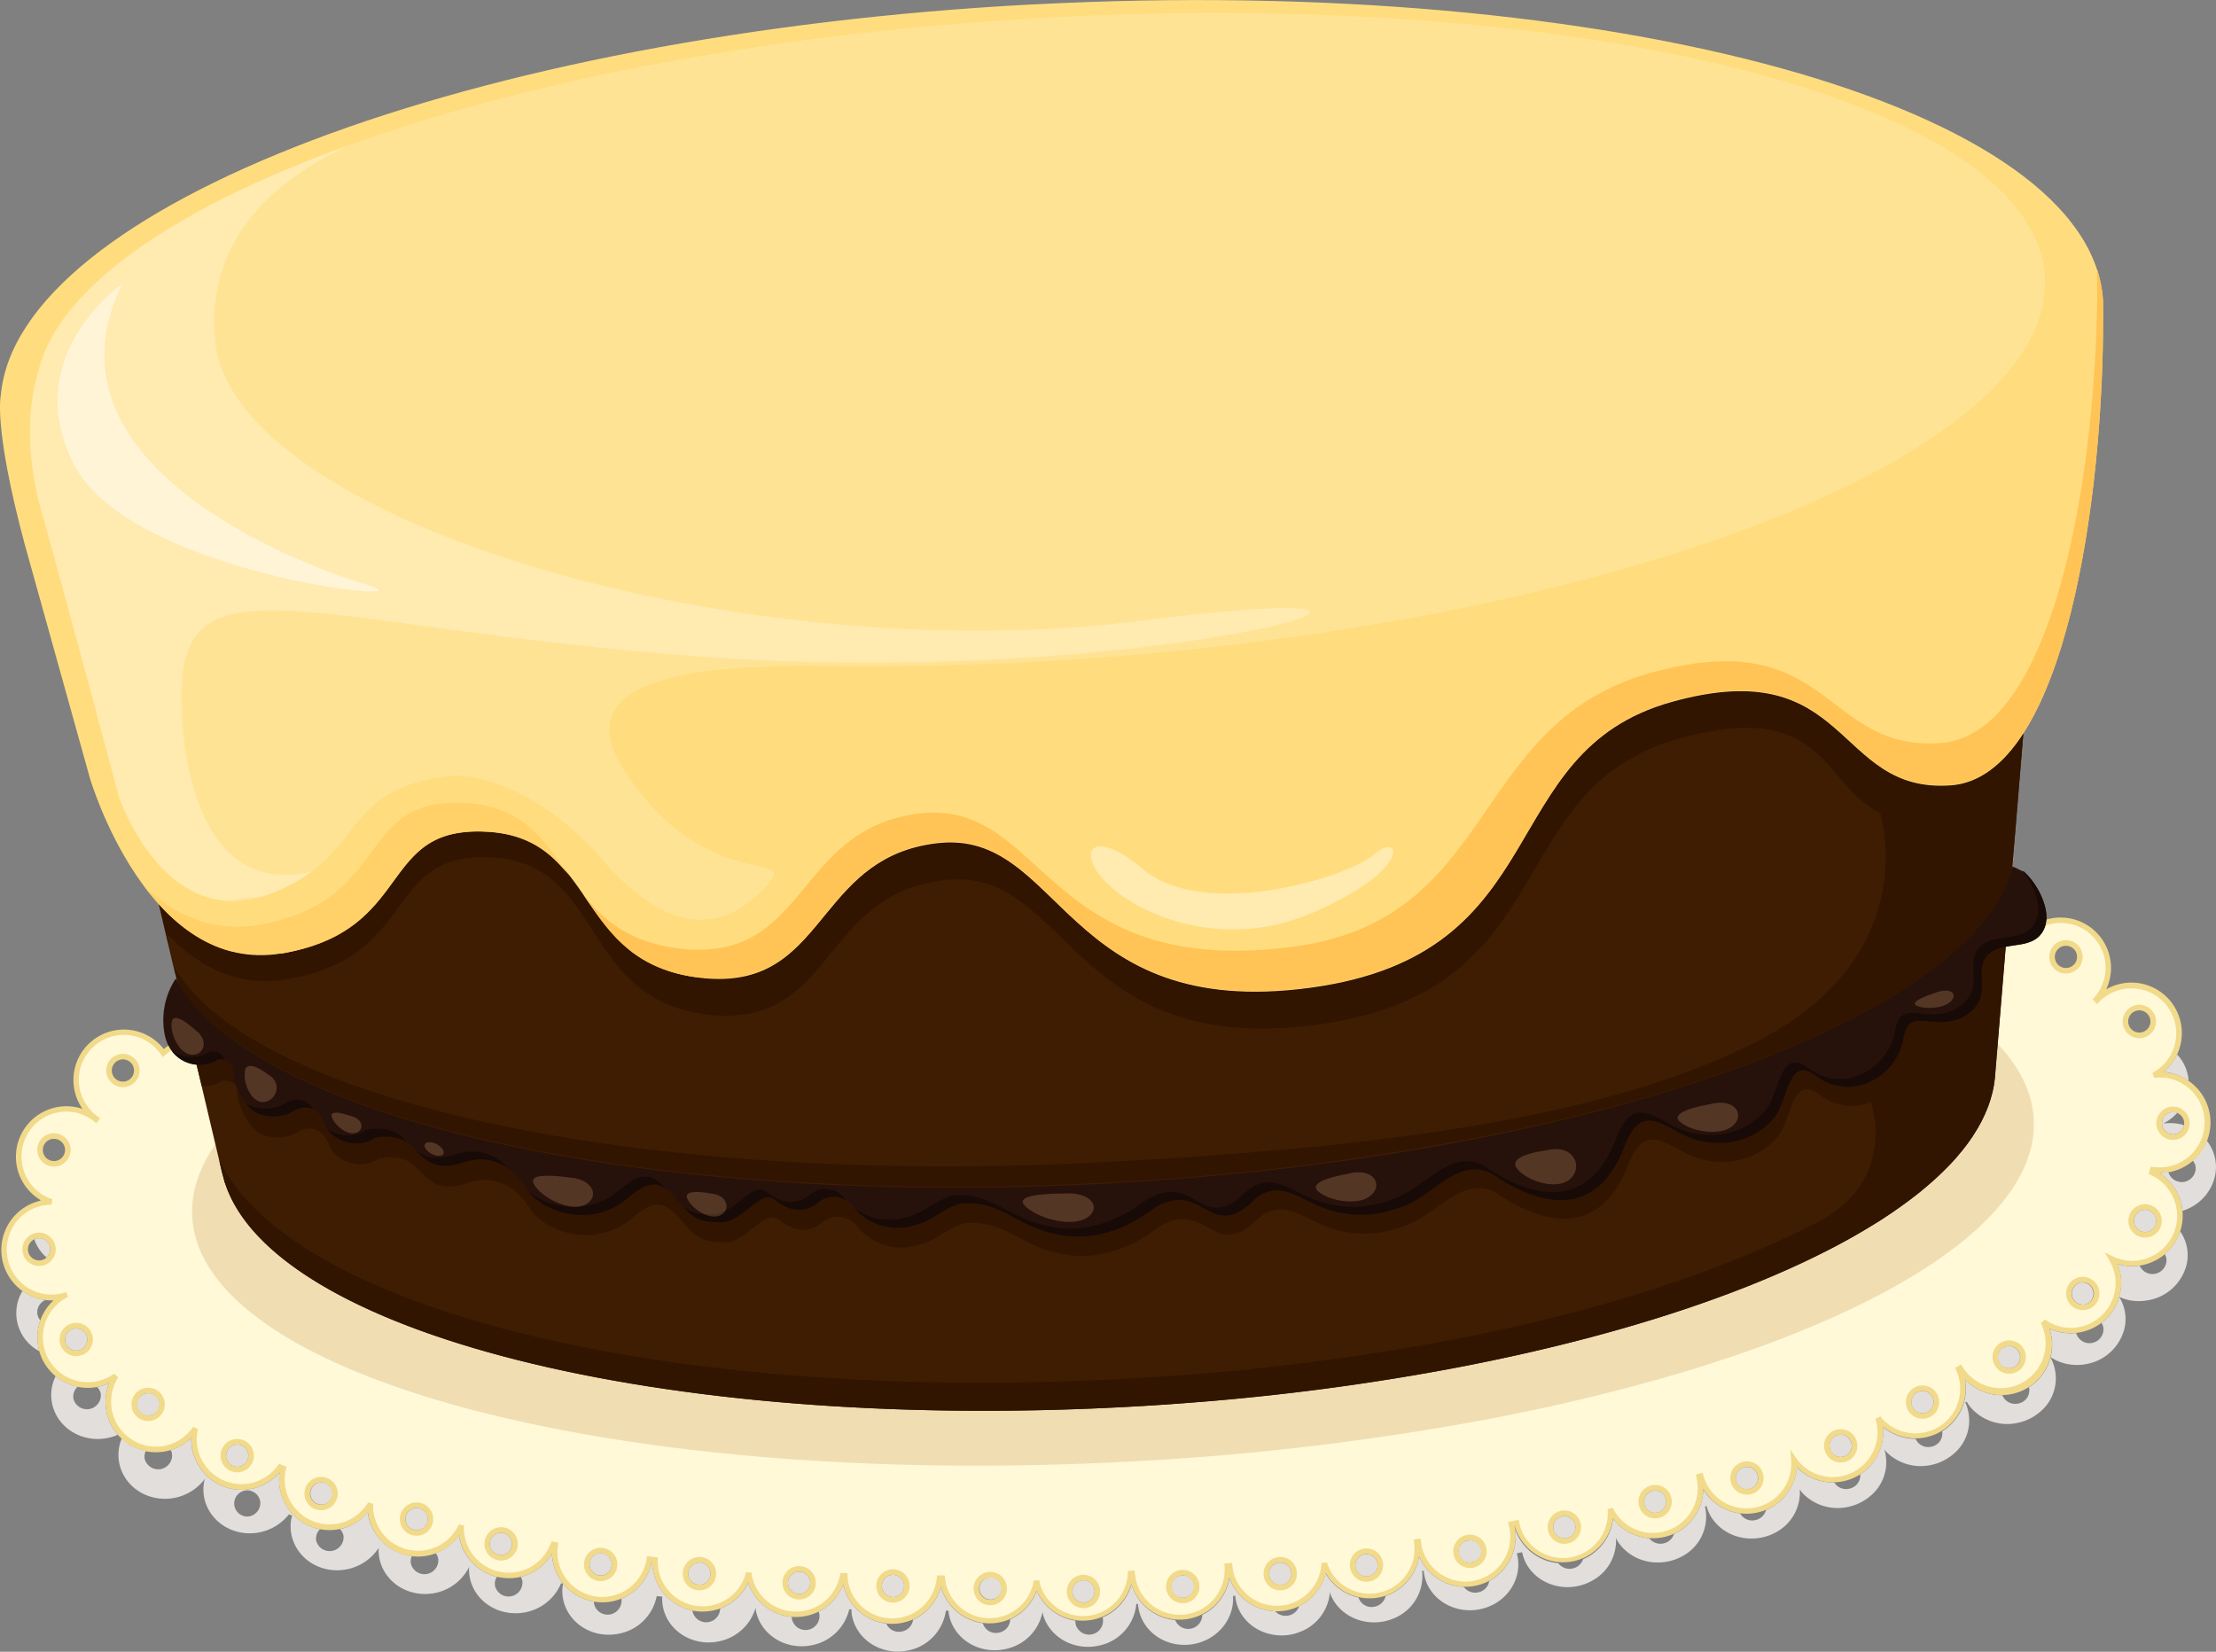 <svg id="Layer_1" data-name="Layer 1" xmlns="http://www.w3.org/2000/svg" viewBox="0 0 861.46 642.21"><rect x="0" y="0" width="861.46" height="642.21" fill="#808080" stroke="none"/><defs><style>.cls-1{fill:#e1dedc;}.cls-2{fill:#fff9d8;}.cls-3{fill:#f2da8b;}.cls-4{fill:#f0deb2;}.cls-5{fill:#3f1d02;}.cls-6{fill:#c8beb8;}.cls-7{fill:#c8b99c;}.cls-8{fill:#bca581;}.cls-9{fill:#311501;}.cls-10{fill:#ffdd7f;}.cls-11{fill:#946a27;}.cls-12{fill:#ffd168;}.cls-13{fill:#311301;}.cls-14{fill:#ffc455;}.cls-15{fill:#27110b;}.cls-16{fill:#1f0c01;}.cls-17{fill:#180a06;}.cls-18{fill:#ffeccd;}.cls-19{fill:#543624;}.cls-20{fill:#483120;}.cls-21{fill:#ffe395;}.cls-22{fill:#ffeaaf;}.cls-23{fill:#fff4d6;}</style></defs><path class="cls-1" d="M774.47,678.8a4.32,4.32,0,1,0,1.63,8.48h0a4.32,4.32,0,1,0-1.63-8.48Zm-40.21,5.39a4.32,4.32,0,0,0,1.63,8.49h0a4.32,4.32,0,1,0-1.63-8.49Zm76.91-14.8a4.32,4.32,0,1,0,1.63,8.49h0a4.32,4.32,0,0,0-1.63-8.49ZM700.73,687.47a4.32,4.32,0,1,0,1.63,8.49h0a4.32,4.32,0,1,0-1.63-8.49Zm145.73-28a4.32,4.32,0,1,0,1.63,8.49h0a4.32,4.32,0,1,0-1.63-8.49Zm-183.64,33a4.32,4.32,0,1,0,1.63,8.48h0a4.32,4.32,0,1,0-1.63-8.48Zm219.29-42.18a4.32,4.32,0,0,0,1.63,8.49h0a4.32,4.32,0,1,0-1.63-8.49ZM624.23,694.34a4.32,4.32,0,1,0,1.63,8.49h0a4.32,4.32,0,1,0-1.63-8.49Zm294.33-56.6a4.32,4.32,0,0,0,1.63,8.49h0a4.32,4.32,0,1,0-1.63-8.49ZM588,693.2a4.33,4.33,0,0,0,1.64,8.5h0a4.33,4.33,0,1,0-1.64-8.5Zm362.38-72.44a4.32,4.32,0,0,0,1.63,8.49h0a4.32,4.32,0,0,0-1.63-8.49Zm-400.2,71.46a4.32,4.32,0,0,0,1.63,8.49h0a4.32,4.32,0,1,0-1.63-8.49ZM984,603.28a4.32,4.32,0,0,0,1.64,8.49h0a4.32,4.32,0,0,0-1.64-8.49ZM513.69,691a4.32,4.32,0,1,0,1.63,8.49h0a4.32,4.32,0,1,0-1.63-8.49Zm514-106.89a19.74,19.74,0,0,1-6.9,10.07,4.85,4.85,0,0,1,.73,1.78,5.42,5.42,0,0,1-10.59,2.17,19.44,19.44,0,0,1-5.37-.17,18.94,18.94,0,0,1-5-1.6,19.28,19.28,0,0,1,.7,2.63,20,20,0,0,1-.23,8.55,18.36,18.36,0,0,0,7.31,2.79,19.59,19.59,0,0,0,6.58-.14,18.58,18.58,0,0,0,14.94-14.42,16.38,16.38,0,0,0-2.16-11.66ZM474.93,687.44a4.32,4.32,0,0,0,1.63,8.49h0a4.32,4.32,0,1,0-1.63-8.49Zm537.73-108.92a4.33,4.33,0,0,0,1.63,8.5h0a4.33,4.33,0,0,0-1.63-8.5ZM436.55,683.82a4.32,4.32,0,0,0,1.63,8.49h0a4.32,4.32,0,1,0-1.63-8.49Zm614.82-125.24a19.64,19.64,0,0,1-6,8.88,5,5,0,0,1,.65,1.65,5.44,5.44,0,0,1-10.39,2.81,19.88,19.88,0,0,1-6.25-.06,15.45,15.45,0,0,1-2.41-.61,20.14,20.14,0,0,1,1.12,3.74,19.43,19.43,0,0,1,.07,6.85,22.64,22.64,0,0,1-.52,2.23,19,19,0,0,0,4.75,1.44,19.85,19.85,0,0,0,6.58-.14A18.61,18.61,0,0,0,1054,571a16.3,16.3,0,0,0-2.59-12.37ZM397.85,675.86a4.32,4.32,0,1,0,1.64,8.48h0a4.32,4.32,0,0,0-1.64-8.48ZM1036.94,550.3a4.32,4.32,0,0,0,1.63,8.49h0a4.32,4.32,0,1,0-1.63-8.49ZM365,666.22a4.32,4.32,0,1,0,1.63,8.49h0a4.32,4.32,0,1,0-1.63-8.49Zm696.71-142.93a19.69,19.69,0,0,1-5.45,7.76,4.86,4.86,0,0,1,1.1,2.25,5.42,5.42,0,0,1-10.57,2.25,19.62,19.62,0,0,1-3.69.29,19.69,19.69,0,0,1,8.93,13c.11.58.19,1.17.25,1.76A18.36,18.36,0,0,0,1065,536.73a16.46,16.46,0,0,0-3.33-13.44Zm-733.82,133a4.32,4.32,0,0,0,1.64,8.48h0a4.32,4.32,0,1,0-1.64-8.48Zm719.93-144a4.32,4.32,0,0,0,1.64,8.49h0a4.35,4.35,0,0,0,3.44-3.47,19.09,19.09,0,0,0-2.76-.63,20.58,20.58,0,0,0-5.32,0,19.06,19.06,0,0,0,5.45-4.17,4.31,4.31,0,0,0-2.45-.24ZM295.26,641.56a4.32,4.32,0,0,0,1.63,8.49h0a4.32,4.32,0,0,0-1.63-8.49ZM1050.2,489.78a19.63,19.63,0,0,1-5.3,6.84,15.3,15.3,0,0,1,1.76.2l-.18,1.06h0l.18-1.06a19.5,19.5,0,0,1,8,3.33,16.51,16.51,0,0,0-4.51-10.37ZM300.62,669.43a5.08,5.08,0,1,1,4.35-6,5.25,5.25,0,0,1-4.35,6Zm-49.49-30.21a17.25,17.25,0,0,0-.93,3.14c-1.83,9.54,4.84,18.5,14.9,20a19.41,19.41,0,0,0,18.43-7.57l-.31,1c-1.83,9.55,4.84,18.49,14.9,20a19.4,19.4,0,0,0,18.05-7.16l1.27.48-.31,1.05c-1.83,9.52,4.84,18.48,14.89,20a19.6,19.6,0,0,0,6.54-.14,19.23,19.23,0,0,0,12.55-8.41l-.09.9c0,9.64,8.27,17.29,18.49,17.07a19.6,19.6,0,0,0,3.28-.34A19,19,0,0,0,386.28,689l-.11,1c0,9.65,8.28,17.29,18.5,17.07a19.61,19.61,0,0,0,3.29-.34,18.87,18.87,0,0,0,14-11.29l.77.13a17,17,0,0,0-.29,2.79c0,9.65,8.28,17.29,18.49,17.06a19.72,19.72,0,0,0,3.29-.35,18.51,18.51,0,0,0,14.93-14.67l2.14.23a16.36,16.36,0,0,0,.25,3.81C463.32,713.92,473,720,483,718.07a18.64,18.64,0,0,0,14.59-13.13l.08,1c1.82,9.46,11.45,15.55,21.51,13.62a18.55,18.55,0,0,0,14.81-14l.86,0a15.42,15.42,0,0,0,.2,2.43c1.82,9.46,11.45,15.56,21.51,13.62a18.38,18.38,0,0,0,15-15.55h1a16.42,16.42,0,0,0,.5,2.84c2.51,8.8,11.77,14,21.14,12.22.52-.09,1-.22,1.54-.36a18.31,18.31,0,0,0,13.39-14.19l.18,1c2.52,8.79,11.79,14,21.16,12.21.51-.1,1-.2,1.52-.34a18.2,18.2,0,0,0,13.6-16l.65,0a16.52,16.52,0,0,0,.58,3.37c2.51,8.79,11.79,14,21.17,12.22.5-.1,1-.21,1.51-.35,8.68-2.39,14.25-10.19,13.67-18.33l.88-.08a16.59,16.59,0,0,0,1.1,4.68c3.28,7.85,12,12,20.54,10.41a19.87,19.87,0,0,0,3.45-1,18,18,0,0,0,11.7-15.47l.29,1c3.28,7.84,12,12,20.55,10.4a19.62,19.62,0,0,0,3.43-1,17.77,17.77,0,0,0,11.58-18.67l.62-.11a16,16,0,0,0,1.1,4.65c3.27,7.85,12,12.05,20.53,10.41a20.23,20.23,0,0,0,3.46-1c8.8-3.43,13.39-12.42,11.11-20.8l2.06-.43a16.13,16.13,0,0,0,1.86,4.92c3.95,6.63,11.9,9.77,19.49,8.31a19.55,19.55,0,0,0,5.69-2.05,17.61,17.61,0,0,0,9.43-16.76l.43.94c4,6.63,11.91,9.75,19.5,8.3a19.57,19.57,0,0,0,5.68-2,17.38,17.38,0,0,0,9-19.42l.61-.19a16.12,16.12,0,0,0,1.65,4c4,6.63,11.91,9.76,19.52,8.29a19.4,19.4,0,0,0,5.67-2,17.66,17.66,0,0,0,9.42-16.73,14.48,14.48,0,0,0,1.23,1.6A18.89,18.89,0,0,0,922,665.79a19.4,19.4,0,0,0,8.87-4.25,17,17,0,0,0,5.5-18.17l.63.82a18.89,18.89,0,0,0,17.25,5.3,19.36,19.36,0,0,0,8.9-4.25,16.9,16.9,0,0,0,4.69-20.12l.55-.3a16.73,16.73,0,0,0,2.25,3,18.85,18.85,0,0,0,17.26,5.3,19.39,19.39,0,0,0,8.89-4.23,16.92,16.92,0,0,0,4.19-21.23,19.39,19.39,0,0,1-5.85,9.62,19.92,19.92,0,0,1-2.53,1.93c0,.12.06.23.08.34a5.24,5.24,0,0,1-4.34,6,5.32,5.32,0,0,1-6.08-3.26,19.62,19.62,0,0,1-14.55-6.18,19.46,19.46,0,0,1-6.1,18.17,20.44,20.44,0,0,1-2.74,2.06v0a5.24,5.24,0,0,1-4.34,6,5.32,5.32,0,0,1-6-3.07,19.62,19.62,0,0,1-12.69-4.64,19.52,19.52,0,0,1-6.37,16.56,20.62,20.62,0,0,1-2.45,1.87,5.28,5.28,0,0,1-4.4,5.61,5.37,5.37,0,0,1-5.72-2.48,19.61,19.61,0,0,1-14.55-5.85,19.49,19.49,0,0,1-9.79,15.48,18,18,0,0,1-2.16,1.07,5.44,5.44,0,0,1-4.3,4,5.38,5.38,0,0,1-5.79-2.62A19.64,19.64,0,0,1,866,658.91a19.47,19.47,0,0,1-9.82,16.48q-.75.42-1.53.78a5.55,5.55,0,0,1-9.69,1.72,19.67,19.67,0,0,1-14.05-7.59,19.53,19.53,0,0,1-9.74,14.83,18.46,18.46,0,0,1-1.89.94,5.56,5.56,0,0,1-9.67,1.54,19.65,19.65,0,0,1-15.23-9.85,18.3,18.3,0,0,1-1.6-3.84,19.6,19.6,0,0,1-10,20.59,5.34,5.34,0,0,1-4.38,4.45,5.41,5.41,0,0,1-5.52-2.16A19.64,19.64,0,0,1,755.5,685a19.54,19.54,0,0,1-12,15c-.34.14-.69.26-1,.38a5.39,5.39,0,0,1-4.35,4.15,5.26,5.26,0,0,1-6.17-3.57,19.72,19.72,0,0,1-12.81-9.4A19.55,19.55,0,0,1,708.9,704.3a5.57,5.57,0,0,1-9.35,2A19.64,19.64,0,0,1,682,694c-.07-.17-.14-.35-.2-.52a19.68,19.68,0,0,1-10.57,14.23,5.46,5.46,0,0,1-10.54,2,19.64,19.64,0,0,1-17-13.82,19.57,19.57,0,0,1-11.25,12.81,4.16,4.16,0,0,1,.17.63,5.41,5.41,0,0,1-10.61,2,4.54,4.54,0,0,1-.06-1.37,19.71,19.71,0,0,1-15.06-11.57,19.54,19.54,0,0,1-10.33,11.05,5.32,5.32,0,0,1-4.44,5.18,5.26,5.26,0,0,1-6.19-3.66,19.65,19.65,0,0,1-16.28-14.19h0v0a19.64,19.64,0,0,1-10.83,12.77,5.38,5.38,0,0,1-4.42,4.64,5.32,5.32,0,0,1-6-3.08,19.67,19.67,0,0,1-16.77-15.23,19.64,19.64,0,0,1-9.55,10.61,4.53,4.53,0,0,1,.29.95,5.41,5.41,0,0,1-10.61,2.05,5.63,5.63,0,0,1-.09-1,19.69,19.69,0,0,1-16.95-13.24,19.52,19.52,0,0,1-10.9,10,5.44,5.44,0,0,1-10.7,1.29,3.86,3.86,0,0,1-.06-.49,19.64,19.64,0,0,1-15.31-15.55,17.92,17.92,0,0,1-.33-3.3l-.18,0a19.72,19.72,0,0,1-11.8,14.2,1,1,0,0,1,0,.17,5.41,5.41,0,0,1-10.61,2,4.13,4.13,0,0,1-.08-1,19.74,19.74,0,0,1-16.33-18.64,19.58,19.58,0,0,1-12.11,9,4.73,4.73,0,0,1,.61,1.58,5.41,5.41,0,0,1-10.61,2,4.89,4.89,0,0,1,.72-3.59,19.68,19.68,0,0,1-14.67-15.39c-.06-.26-.1-.52-.14-.79a19.61,19.61,0,0,1-9,7,4.87,4.87,0,0,1,1,2.1,5.41,5.41,0,0,1-10.61,2,4.81,4.81,0,0,1,.38-3,19.68,19.68,0,0,1-17-15.8c-.08-.41-.14-.82-.2-1.23A19.65,19.65,0,0,1,336,674.38a4.68,4.68,0,0,1,1.38,2.54,5.41,5.41,0,0,1-10.6,2,5,5,0,0,1,1.48-4.52,19.65,19.65,0,0,1-15.7-22.11,19.7,19.7,0,0,1-11.13,6.45,19.47,19.47,0,0,1-6.9.08,19.67,19.67,0,0,1-16-15.67,19.13,19.13,0,0,1-.34-4.29,19.7,19.7,0,0,1-8,4.76,4.53,4.53,0,0,1,.52,1.43,5.41,5.41,0,0,1-10.61,2,5,5,0,0,1,.42-3.07,19.53,19.53,0,0,1-9.32-4.84Zm9.5-17.59a4.32,4.32,0,1,0,1.63,8.48h0a4.32,4.32,0,1,0-1.63-8.48Zm-35.16-6.74a17.17,17.17,0,0,0-1.41,4.22c-1.82,9.53,4.85,18.48,14.9,20a19.47,19.47,0,0,0,6.56-.14,20,20,0,0,0,4.13-1.28,19.65,19.65,0,0,1-4.41-9.12,19.54,19.54,0,0,1,1-10.94,20,20,0,0,1-4.57,1.48h-.07a4.77,4.77,0,0,1,1.41,2.58,5.41,5.41,0,0,1-10.61,2,5,5,0,0,1,1.67-4.68,19.71,19.71,0,0,1-8.62-4.15Zm7.2-18.5a4.32,4.32,0,0,0,1.63,8.49h0a4.32,4.32,0,0,0-1.63-8.49Zm-20.09-14.64a17.11,17.11,0,0,0-2.11,5.54,16.73,16.73,0,0,0,8.69,17.91c-.16-.56-.3-1.13-.41-1.71a19.8,19.8,0,0,1-.07-7,19.48,19.48,0,0,1,.86-3.3,4.82,4.82,0,0,1-1.13-2.28,5.14,5.14,0,0,1,3.17-5.64c-.29,0-.57-.07-.86-.13a19.38,19.38,0,0,1-8.14-3.39Zm5.64-20.42a4.4,4.4,0,0,0-1.06.35,16.85,16.85,0,0,0,4.79,7.08,4.31,4.31,0,0,0-3.73-7.43Zm1.33-15-.23.32c.18-.05.37-.08.55-.12l-.32-.2Z" transform="translate(-203.85 -79.84)"/><path class="cls-2" d="M1046.48,497.88a18.33,18.33,0,0,0-5.33,0,18.53,18.53,0,1,0-22.1-29.2l-.24-.24A18.52,18.52,0,1,0,989.41,446c-72-43.55-209.23-68-364.9-58.92C467.56,396.24,333.17,437,267.3,489.27a18.54,18.54,0,1,0-26,25.64l-.14.18a18.24,18.24,0,0,0-8.33-3.79,18.55,18.55,0,0,0-8.93,35.9A18.56,18.56,0,1,0,229,583.6v0a18.53,18.53,0,1,0,19.88,31.19,18.85,18.85,0,0,0-2.65,6.89,18.52,18.52,0,0,0,33.55,13.59l-.29,1.05a18.49,18.49,0,0,0,33.19,14l1.28.54-.31,1.1a18.52,18.52,0,0,0,34.2,12.56l-.08,1a18.51,18.51,0,0,0,35.43,7.39l-.1,1.09a18.51,18.51,0,0,0,35.9,6.22l.77.15a19.29,19.29,0,0,0-.26,3A18.52,18.52,0,0,0,456.34,686c.71.1,1.43.18,2.15.27a17.53,17.53,0,0,0,.3,4.06,18.51,18.51,0,0,0,36.18,1l.1,1.09a18.53,18.53,0,0,0,36.4.08l.86,0a17.53,17.53,0,0,0,.23,2.58,18.49,18.49,0,0,0,36.58-1.6h1a19,19,0,0,0,.54,3,18.51,18.51,0,0,0,36.13-2l.19,1.07a18.5,18.5,0,0,0,36.31-4l.65,0a18.12,18.12,0,0,0,.63,3.6,18.54,18.54,0,0,0,36.35-6.43l.88-.07a18.49,18.49,0,0,0,36.86-1l.31,1a18.51,18.51,0,0,0,35.53-9.41l.61-.1a18.28,18.28,0,0,0,1.17,5,18.5,18.5,0,0,0,35-11.68l2-.44a18.48,18.48,0,0,0,36.49-5.48l.45,1a18.49,18.49,0,0,0,34-13.59l.61-.18a18.08,18.08,0,0,0,1.7,4.24,18.51,18.51,0,0,0,34.56-10.7,18.93,18.93,0,0,0,1.26,1.72A18.51,18.51,0,0,0,934,631.15l.65.88a18.49,18.49,0,0,0,30.68-19.9l.55-.31a18.86,18.86,0,0,0,2.29,3.21,18.53,18.53,0,0,0,30-21.32,18.49,18.49,0,0,0,26.59-24.52,18,18,0,0,0,4.81,1.61,18.56,18.56,0,0,0,10.8-35.18l.29-1a18.57,18.57,0,0,0,5.79-36.69Zm-826.42,73a5.4,5.4,0,1,1,4.29-6.33,5.39,5.39,0,0,1-4.29,6.33Zm14.45,35.06a5.4,5.4,0,1,1,4.28-6.32,5.4,5.4,0,0,1-4.28,6.32Zm-8.67-73.69a5.4,5.4,0,1,1,4.28-6.33,5.41,5.41,0,0,1-4.28,6.33Zm36.63,98.93a5.41,5.41,0,1,1,4.28-6.33,5.41,5.41,0,0,1-4.28,6.33Zm-9.81-129.82a5.4,5.4,0,1,1,4.28-6.33,5.41,5.41,0,0,1-4.28,6.33ZM297.1,651.11a5.41,5.41,0,1,1,4.28-6.33,5.41,5.41,0,0,1-4.28,6.33Zm32.6,14.74a5.4,5.4,0,1,1,4.29-6.33,5.39,5.39,0,0,1-4.29,6.33Zm37.1,9.92a5.4,5.4,0,1,1,4.29-6.32,5.4,5.4,0,0,1-4.29,6.32Zm32.89,9.63a5.4,5.4,0,1,1,4.29-6.32,5.39,5.39,0,0,1-4.29,6.32Zm38.69,8a5.4,5.4,0,1,1,4.29-6.32,5.39,5.39,0,0,1-4.29,6.32ZM476.76,697a5.4,5.4,0,1,1,4.29-6.33,5.41,5.41,0,0,1-4.29,6.33Zm38.77,3.54a5.4,5.4,0,1,1,4.28-6.32,5.4,5.4,0,0,1-4.28,6.32ZM552,701.78a5.41,5.41,0,1,1,4.28-6.33,5.42,5.42,0,0,1-4.28,6.33Zm37.82,1a5.4,5.4,0,1,1,4.29-6.33,5.4,5.4,0,0,1-4.29,6.33Zm36.25,1.14a5.4,5.4,0,1,1,4.28-6.32,5.4,5.4,0,0,1-4.28,6.32ZM664.66,702a5.4,5.4,0,1,1,4.28-6.33,5.4,5.4,0,0,1-4.28,6.33ZM702.57,697a5.4,5.4,0,1,1,4.28-6.33,5.42,5.42,0,0,1-4.28,6.33Zm33.53-3.29a5.41,5.41,0,1,1,4.28-6.33,5.41,5.41,0,0,1-4.28,6.33Zm40.2-5.4a5.4,5.4,0,1,1,4.29-6.32,5.39,5.39,0,0,1-4.29,6.32Zm36.71-9.4a5.4,5.4,0,1,1,4.28-6.32,5.41,5.41,0,0,1-4.28,6.32ZM848.29,669a5.4,5.4,0,1,1,4.29-6.33,5.4,5.4,0,0,1-4.29,6.33ZM884,659.8a5.4,5.4,0,1,1,4.28-6.33A5.39,5.39,0,0,1,884,659.8Zm36.45-12.51a5.41,5.41,0,1,1,4.28-6.33,5.42,5.42,0,0,1-4.28,6.33Zm31.8-17a5.4,5.4,0,1,1,4.28-6.32,5.4,5.4,0,0,1-4.28,6.32Zm33.68-17.47a5.41,5.41,0,1,1,4.29-6.33,5.42,5.42,0,0,1-4.29,6.33Zm28.61-24.77a5.4,5.4,0,1,1,4.29-6.32,5.39,5.39,0,0,1-4.29,6.32ZM1008,457.19a5.4,5.4,0,1,1,4.28-6.33,5.42,5.42,0,0,1-4.28,6.33Zm30.75,102.66a5.4,5.4,0,1,1,4.28-6.33,5.41,5.41,0,0,1-4.28,6.33ZM1030.19,478a5.4,5.4,0,1,1,6.33,4.28,5.42,5.42,0,0,1-6.33-4.28Zm19.44,43.87a5.4,5.4,0,1,1,4.29-6.33,5.39,5.39,0,0,1-4.29,6.33Z" transform="translate(-203.85 -79.84)"/><path class="cls-3" d="M1046.48,497.88l.18-1.06a19.43,19.43,0,0,0-5.64-.06l.13,1.08.51,1a19.55,19.55,0,0,0,10.08-14,19.61,19.61,0,0,0-33.46-16.94l.77.74.78-.75-.24-.25-.78.76.82.71a19.6,19.6,0,1,0-31.12-23.68l.9.59.56-.93C917.62,401.36,780.27,377,624.45,386a1054.34,1054.34,0,0,0-137.06,16.82c-96.25,18.52-174.89,49.24-220.76,85.6l.67.84.89-.61a19.62,19.62,0,1,0-27.51,27.12l.63-.87-.85-.66-.14.18.85.66.67-.84a19.21,19.21,0,0,0-8.82-4,19.63,19.63,0,0,0-9.45,38l.34-1v-1.08a19.42,19.42,0,0,0-3.59.35,19.65,19.65,0,0,0,.4,38.67,19.12,19.12,0,0,0,6.84-.09c.58-.11,1.16-.25,1.73-.41l-.3-1-1,.35v0l1-.35-.53-1a19.57,19.57,0,0,0-9.79,13.81,19.59,19.59,0,0,0,30.83,19.2l-.63-.87-.91-.59a19.88,19.88,0,0,0-2.81,7.3,19.68,19.68,0,0,0,16.06,22.68,19.54,19.54,0,0,0,19.45-8.3l-.89-.61-1-.28-.29,1v.05l0,.06a19.69,19.69,0,0,0,16.06,22.69,19.47,19.47,0,0,0,6.9-.08A19.82,19.82,0,0,0,313.55,651l-.87-.64-.42,1,.4.17-.05.19v.1a19.4,19.4,0,0,0,.07,7,19.59,19.59,0,0,0,36.12,6.29l-.93-.56-1.07-.09-.09,1v.11a19.59,19.59,0,0,0,37.5,7.82l-1-.44-1.08-.09-.09,1.08V674a19.67,19.67,0,0,0,19.84,19.45,19,19,0,0,0,3.49-.34A19.65,19.65,0,0,0,420,680.63l-1-.38-.2,1.07.78.14.19-1.06-1.06-.16a19.3,19.3,0,0,0-.28,3.14,18.68,18.68,0,0,0,.36,3.52,19.64,19.64,0,0,0,19.48,15.93,19,19,0,0,0,3.49-.36,19.64,19.64,0,0,0,15.65-16.31l-1.07-.17-.14,1.07c.72.1,1.43.19,2.15.27l.14-1.07-1.09,0A19.59,19.59,0,0,0,496,691.54l-1-.26-1.08.1.1,1.08v.06l0,.05a19.61,19.61,0,0,0,38.52.08l-1.06-.2-.05,1.07.86,0,.05-1.07-1.09,0a18.55,18.55,0,0,0,.26,2.74,19.57,19.57,0,0,0,38.72-1.7l-1.08-.11v1.08h1v-1.08l-1.07.12c.08.67.16,1.35.29,2,.08.38.17.76.28,1.16h0a19.65,19.65,0,0,0,22.59,14c.54-.11,1.08-.24,1.61-.38a19.63,19.63,0,0,0,14-15.81l-1.07-.17-1.06.18.19,1.08v0l0,.06a19.67,19.67,0,0,0,22.6,14c.54-.11,1.07-.23,1.6-.38a19.6,19.6,0,0,0,14.23-17.85l-1.08-.06.07,1.07.65,0-.07-1.08-1.09.09a22.33,22.33,0,0,0,.32,2.26,14.28,14.28,0,0,0,.36,1.54h0a19.64,19.64,0,0,0,22.6,14,14.87,14.87,0,0,0,1.6-.38A19.63,19.63,0,0,0,682,688.6l-1.07.08.1,1.08.88-.08-.1-1.07-1.07.11c.07.67.16,1.35.29,2a17.35,17.35,0,0,0,1,3.25,19.67,19.67,0,0,0,21.91,12,20,20,0,0,0,3.64-1.08,19.6,19.6,0,0,0,12.22-17.25l-1.08-.06-1,.3.31,1.05v0l0,0a19.65,19.65,0,0,0,21.91,12,19.37,19.37,0,0,0,3.64-1.07,19.61,19.61,0,0,0,12-20.87l-1.06.15.17,1.07.62-.11-.18-1.06-1.07.12c.07.65.16,1.3.28,2a18.09,18.09,0,0,0,.95,3.27,19.67,19.67,0,0,0,21.92,12,20,20,0,0,0,3.65-1.08,19.59,19.59,0,0,0,11.84-21.9c-.09-.45-.19-.91-.31-1.36l-1,.27.22,1.06,2.06-.44-.23-1.06-1,.24A19.56,19.56,0,0,0,831,666.38l-1.08.1-1,.44.44,1,0,.06,0,0a19.69,19.69,0,0,0,20.8,9.58,19.49,19.49,0,0,0,15.47-23l-.22-1-1,.25.32,1,.61-.18-.32-1-1,.29a19.42,19.42,0,0,0,22.6,14.08,19.34,19.34,0,0,0,6-2.23,19.59,19.59,0,0,0,9.79-18.68l-1.08.08-.88.63a20.41,20.41,0,0,0,1.33,1.81,19.59,19.59,0,0,0,33.86-16.77,19.38,19.38,0,0,0-.53-2.09l-1,.32-.87.64.65.88,0,0,0,0A19.56,19.56,0,0,0,967.69,616a20,20,0,0,0-1.38-4.35l-1,.44.53.94.55-.3-.53-.95-.94.54a19.4,19.4,0,0,0,2.43,3.39,19.63,19.63,0,0,0,18.37,6.18,19.63,19.63,0,0,0,13.41-28.74l-.95.52-.62.88a19.46,19.46,0,0,0,8,3.35,19.59,19.59,0,0,0,22.65-16.1,19.43,19.43,0,0,0-.07-6.85,20.11,20.11,0,0,0-2.41-6.34l-.93.54-.47,1a18.81,18.81,0,0,0,12.08,1.62,19.63,19.63,0,0,0,4.45-37.15l-.45,1,1,.29.3-1-1-.29-.15,1.07a19.65,19.65,0,0,0,6.12-38.82l-.18,1.06-.18,1.07a17.49,17.49,0,0,1-5.45,34.55l-.94-.14-.55,2-.25.89.84.39a17.54,17.54,0,0,1,9.92,12.6,17.31,17.31,0,0,1,.07,6.18,17.51,17.51,0,0,1-14,14.28,16.83,16.83,0,0,1-10.74-1.45l-3.16-1.51,1.76,3a18,18,0,0,1,2.15,5.67,17.16,17.16,0,0,1,.07,6.07,17.45,17.45,0,0,1-20.15,14.34,17.15,17.15,0,0,1-7.09-3l-1.58,1.41a17.45,17.45,0,0,1-30.44,17l-.53-.92-1.48.82-.86.49.41.9a18,18,0,0,1,1.22,3.88,17.34,17.34,0,0,1-13.75,20.36,17.5,17.5,0,0,1-16.36-5.5l-.81.72.87-.64-.64-.88-1.91,1a15.93,15.93,0,0,1,.46,1.87,17.43,17.43,0,0,1-30.12,14.92,18.12,18.12,0,0,1-1.18-1.62l-2.28-3.22.33,3.93A17.46,17.46,0,0,1,891.47,664a17.21,17.21,0,0,1-5.34,2,17.5,17.5,0,0,1-18.5-8.55,17.28,17.28,0,0,1-1.61-4l-.29-1.07-1.66.52-1,.3.24,1,.2.88a17.42,17.42,0,0,1-32.27,11.9l-.93.54,1-.44-.44-1-2.06.53a17.43,17.43,0,0,1-8.71,16.68,17.73,17.73,0,0,1-5.34,2,17.51,17.51,0,0,1-18.5-8.54,17.33,17.33,0,0,1-1.81-5l-.23-1-1.05.22-2,.43-1.11.23.28,1.11c.12.41.21.81.29,1.22a17.44,17.44,0,0,1-10.53,19.49,16.92,16.92,0,0,1-3.25,1,17.5,17.5,0,0,1-19.5-10.66,15.62,15.62,0,0,1-.83-2.87c-.12-.59-.2-1.19-.27-1.8l-.12-1.14-1.74.29-1,.18.14,1A17.43,17.43,0,0,1,720,688.24l-1,.4,1-.3-.3-1.05-2.12.25a17.41,17.41,0,0,1-10.86,15.35,17.21,17.21,0,0,1-3.25,1A17.51,17.51,0,0,1,684,693.19a14.46,14.46,0,0,1-.82-2.85c-.12-.61-.21-1.22-.27-1.85l-.12-1-1.94.17-1.06.1.09,1.06a17.52,17.52,0,0,1-12.7,18.2c-.48.13-.95.24-1.42.33a17.49,17.49,0,0,1-20.12-12.48h0a12.23,12.23,0,0,1-.32-1.36,20,20,0,0,1-.28-2l-.08-1.07-1.71.12-1,.07,0,1a17.41,17.41,0,0,1-12.65,15.89c-.47.13-1,.24-1.42.34A17.51,17.51,0,0,1,608,695.24l-1,.29,1.06-.19-.19-1.06h-2.13a17.4,17.4,0,0,1-12.48,14.07c-.48.13-1,.25-1.43.35a17.5,17.5,0,0,1-20.11-12.5l0-.1,0,.1-.23-1c-.12-.61-.2-1.23-.27-1.88l-.11-.94-2,0h-1l-.1,1a17.42,17.42,0,0,1-34.45,1.52,16.54,16.54,0,0,1-.21-2.43l0-1-1.85-.08-.92,0-.18.91a17.45,17.45,0,0,1-34.28-.07l-1.06.21,1.08-.1-.1-1.08-2.13-.17a17.44,17.44,0,0,1-34.07-.9,17,17,0,0,1-.28-3.82l0-1-1-.12c-.72-.09-1.43-.17-2.14-.27l-1.05-.14-.16,1.05a17.52,17.52,0,0,1-13.92,14.53,18.52,18.52,0,0,1-3.11.31,17.49,17.49,0,0,1-17.33-14.18,17,17,0,0,1-.32-3.13,18.08,18.08,0,0,1,.25-2.8l.15-1-1.79-.32-.89-.17-.32.84A17.47,17.47,0,0,1,404.94,691a18.5,18.5,0,0,1-3.1.32,17.48,17.48,0,0,1-17.34-14.18,17,17,0,0,1-.32-3.14H383.1l1.08.09.09-1.08-2-.54a17.56,17.56,0,0,1-12.61,10,16.71,16.71,0,0,1-3.1.3,17.47,17.47,0,0,1-17.35-14.17,17.16,17.16,0,0,1-.31-3.15l-1.08,0,1.07.1.09-.95-2-.65a17.66,17.66,0,0,1-11.74,8.28,17.26,17.26,0,0,1-6.17.06,17.49,17.49,0,0,1-14.23-13.94,17.19,17.19,0,0,1-.06-6.24l-1.07-.18,1,.28.31-1.1.25-.91-2.16-.91-.78-.32-.51.69a17.63,17.63,0,0,1-10.83,6.9,17,17,0,0,1-6.12.06,17.47,17.47,0,0,1-14.23-13.94,17.24,17.24,0,0,1-.06-6.25l-1.07-.18,1.05.29.28-1.06-1.93-.89A17.62,17.62,0,0,1,267.75,642a17.2,17.2,0,0,1-6.16.06,17.47,17.47,0,0,1-14.23-13.94,17.24,17.24,0,0,1-.06-6.25,17.42,17.42,0,0,1,2.49-6.49l-1.54-1.46a17.58,17.58,0,0,1-7,3,17.45,17.45,0,0,1-11.76-32.39l.79-.45-.31-.87-.33-1-1,.28c-.51.14-1,.27-1.55.36a16.87,16.87,0,0,1-6.06.09,17.49,17.49,0,0,1-.36-34.42,17.69,17.69,0,0,1,3.19-.3l.33-2.11a17.5,17.5,0,0,1-11.68-13.28,17.19,17.19,0,0,1-.07-6.2,17.45,17.45,0,0,1,20.16-14.34,17.14,17.14,0,0,1,7.84,3.58l.85.68.82-1.06.68-.88-.91-.65a17.64,17.64,0,0,1-7.08-11,17,17,0,0,1-.07-6.16,17.54,17.54,0,0,1,14-14.29,17.42,17.42,0,0,1,17.67,7.3l.65,1,.91-.73c45.39-36,123.8-66.71,219.83-85.17a1053.36,1053.36,0,0,1,136.77-16.78c155.51-9.07,292.63,15.41,364.28,58.77l.89.54.57-.86a17.49,17.49,0,0,1,11.32-7.58,17.31,17.31,0,0,1,6.18-.07A17.43,17.43,0,0,1,1018,467.69l-.65.75.93,1,.78.79.77-.8a17.68,17.68,0,0,1,9.29-5,17.2,17.2,0,0,1,6.2-.06,17.48,17.48,0,0,1,14.22,13.94,17.19,17.19,0,0,1,.06,6.24,17.39,17.39,0,0,1-9,12.41l.64,2a17.24,17.24,0,0,1,5,0l.18-1.07Zm-826.42,73-.2-1.06a4.32,4.32,0,1,1,3.43-5.06,4.32,4.32,0,0,1-3.43,5.06l.2,1.06.2,1.06a6.48,6.48,0,1,0-7.59-5.14,6.48,6.48,0,0,0,7.59,5.14l-.2-1.06Zm14.45,35.06-.21-1.06a4.32,4.32,0,1,1,3.43-5.06,4.33,4.33,0,0,1-3.43,5.06l.21,1.06.2,1.06a6.48,6.48,0,1,0-7.59-5.14,6.48,6.48,0,0,0,7.59,5.14l-.2-1.06Zm-8.67-73.69-.21-1.06a4.32,4.32,0,1,1,3.43-5.06,4.33,4.33,0,0,1-3.43,5.06l.21,1.06.2,1.06a6.49,6.49,0,1,0-7.59-5.15,6.48,6.48,0,0,0,7.59,5.15l-.2-1.06Zm36.63,98.93-.21-1.07a4.32,4.32,0,1,1,3.43-5.05,4.33,4.33,0,0,1-3.43,5.05l.21,1.07.2,1.05a6.48,6.48,0,1,0-7.59-5.13,6.46,6.46,0,0,0,7.59,5.13l-.2-1.05Zm-9.81-129.82-.2-1.06a4.32,4.32,0,1,1,3.42-5.06,4.32,4.32,0,0,1-3.42,5.06l.2,1.06.21,1.06a6.48,6.48,0,1,0-7.6-5.14,6.5,6.5,0,0,0,7.6,5.14l-.21-1.06ZM297.1,651.11l-.21-1.06a4.32,4.32,0,1,1,3.43-5.06,4.34,4.34,0,0,1-3.43,5.06l.21,1.06.2,1.06a6.48,6.48,0,1,0-7.59-5.14,6.47,6.47,0,0,0,7.59,5.14l-.2-1.06Zm32.6,14.74-.2-1.06a4.32,4.32,0,1,1,3.43-5.06,4.32,4.32,0,0,1-3.43,5.06l.2,1.06.21,1.06a6.48,6.48,0,1,0-7.6-5.14,6.48,6.48,0,0,0,7.6,5.14l-.21-1.06Zm37.1,9.92-.2-1.06a4.32,4.32,0,1,1,3.43-5.06,4.33,4.33,0,0,1-3.43,5.06l.2,1.06.21,1.06a6.48,6.48,0,1,0-7.59-5.14,6.48,6.48,0,0,0,7.59,5.14l-.21-1.06Zm32.89,9.63-.2-1.06a4.32,4.32,0,1,1-1.64-8.48,4.32,4.32,0,0,1,1.64,8.48l.2,1.06.2,1.06a6.48,6.48,0,1,0-7.59-5.14,6.47,6.47,0,0,0,7.59,5.14l-.2-1.06Zm38.69,8-.2-1.05a4.32,4.32,0,1,1,3.43-5.06,4.33,4.33,0,0,1-3.43,5.06l.2,1.05.2,1.06a6.48,6.48,0,1,0-7.59-5.13,6.48,6.48,0,0,0,7.59,5.13l-.2-1.06ZM476.76,697l-.2-1.06a4.32,4.32,0,1,1,3.43-5.06,4.34,4.34,0,0,1-3.43,5.06l.2,1.06.21,1.06a6.49,6.49,0,1,0-7.59-5.15,6.48,6.48,0,0,0,7.59,5.15l-.21-1.06Zm38.77,3.54-.21-1.06a4.32,4.32,0,1,1,3.43-5.06,4.33,4.33,0,0,1-3.43,5.06l.21,1.06.2,1.07a6.49,6.49,0,1,0-7.59-5.15,6.49,6.49,0,0,0,7.59,5.15l-.2-1.07ZM552,701.78l-.21-1.07a4.32,4.32,0,1,1,3.43-5.06,4.31,4.31,0,0,1-3.43,5.06l.21,1.07.2,1.05a6.48,6.48,0,1,0-7.59-5.14,6.47,6.47,0,0,0,7.59,5.14l-.2-1.05Zm37.82,1-.2-1a4.33,4.33,0,1,1,3.43-5.07,4.34,4.34,0,0,1-3.43,5.07l.2,1,.2,1.06a6.48,6.48,0,1,0-7.58-5.14,6.47,6.47,0,0,0,7.58,5.14l-.2-1.06Zm36.25,1.14-.21-1.06a4.32,4.32,0,1,1,3.43-5.06,4.33,4.33,0,0,1-3.43,5.06l.21,1.06.2,1.06a6.48,6.48,0,1,0-7.59-5.14,6.48,6.48,0,0,0,7.59,5.14l-.2-1.06ZM664.66,702l-.21-1.06a4.32,4.32,0,1,1,3.43-5,4.33,4.33,0,0,1-3.43,5l.21,1.06.2,1.07a6.49,6.49,0,1,0-7.59-5.15,6.49,6.49,0,0,0,7.59,5.15l-.2-1.07ZM702.57,697l-.21-1.07a4.32,4.32,0,1,1,3.43-5.06,4.33,4.33,0,0,1-3.43,5.06l.21,1.07.2,1.06a6.49,6.49,0,1,0-7.59-5.14,6.49,6.49,0,0,0,7.59,5.14l-.2-1.06Zm33.53-3.29-.21-1.06a4.32,4.32,0,1,1,3.44-5.06,4.34,4.34,0,0,1-3.44,5.06l.21,1.06.2,1a6.48,6.48,0,1,0-7.59-5.13,6.48,6.48,0,0,0,7.59,5.13l-.2-1Zm40.2-5.4-.2-1.06a4.32,4.32,0,1,1,3.43-5,4.32,4.32,0,0,1-3.43,5l.2,1.06.21,1.07a6.49,6.49,0,1,0-7.59-5.14,6.49,6.49,0,0,0,7.59,5.14l-.21-1.07Zm36.71-9.4-.21-1.06a4.32,4.32,0,1,1,3.43-5.06,4.33,4.33,0,0,1-3.43,5.06l.21,1.06.2,1.07a6.49,6.49,0,1,0-7.59-5.15,6.49,6.49,0,0,0,7.59,5.15l-.2-1.07ZM848.29,669l-.2-1.06a4.32,4.32,0,1,1,3.43-5.06,4.33,4.33,0,0,1-3.43,5.06l.2,1.06.21,1.06a6.49,6.49,0,1,0-7.59-5.15,6.47,6.47,0,0,0,7.59,5.15l-.21-1.06ZM884,659.8l-.21-1.06a4.32,4.32,0,1,1,3.43-5.07,4.33,4.33,0,0,1-3.43,5.07l.21,1.06.2,1.06a6.48,6.48,0,1,0-7.59-5.14,6.49,6.49,0,0,0,7.59,5.14l-.2-1.06Zm36.45-12.51-.21-1.06a4.32,4.32,0,1,1,3.43-5.06,4.33,4.33,0,0,1-3.43,5.06l.21,1.06.2,1.06a6.48,6.48,0,1,0-7.59-5.14,6.48,6.48,0,0,0,7.59,5.14l-.2-1.06Zm31.8-17-.21-1.06a4.32,4.32,0,1,1,3.43-5.06,4.32,4.32,0,0,1-3.43,5.06l.21,1.06.2,1.06a6.48,6.48,0,1,0-7.59-5.14,6.47,6.47,0,0,0,7.59,5.14l-.2-1.06Zm33.68-17.47-.2-1.07a4.32,4.32,0,1,1,3.42-5.06,4.32,4.32,0,0,1-3.42,5.06l.2,1.07.21,1a6.48,6.48,0,1,0-7.59-5.14,6.48,6.48,0,0,0,7.59,5.14l-.21-1Zm28.61-24.77-.2-1.05a4.33,4.33,0,1,1,3.43-5.07,4.34,4.34,0,0,1-3.43,5.07l.2,1.05.21,1.06a6.48,6.48,0,1,0-7.59-5.14,6.48,6.48,0,0,0,7.59,5.14l-.21-1.06ZM1008,457.19l-.21-1.07a4.32,4.32,0,1,1,3.43-5.06,4.33,4.33,0,0,1-3.43,5.06l.21,1.07.2,1.06a6.49,6.49,0,1,0-7.59-5.15,6.5,6.5,0,0,0,7.59,5.15l-.2-1.06Zm30.75,102.66-.21-1.06a4.32,4.32,0,1,1,3.43-5.07,4.33,4.33,0,0,1-3.43,5.07l.21,1.06.2,1.06a6.49,6.49,0,1,0-7.59-5.15,6.48,6.48,0,0,0,7.59,5.15l-.2-1.06ZM1030.19,478l1.06-.2a4.32,4.32,0,1,1,5.07,3.43,4.35,4.35,0,0,1-5.07-3.43l-1.06.2-1.06.21a6.49,6.49,0,1,0,5.14-7.59,6.5,6.5,0,0,0-5.14,7.59l1.06-.21Zm19.44,43.87-.2-1.06a4.32,4.32,0,1,1,3.43-5.06,4.32,4.32,0,0,1-3.43,5.06l.2,1.06.21,1.06a6.48,6.48,0,1,0-7.6-5.14,6.48,6.48,0,0,0,7.6,5.14l-.21-1.06Z" transform="translate(-203.85 -79.84)"/><path class="cls-4" d="M287.58,524.79c-6.38,9.18-9.51,18.59-9,28.08,3.33,63.06,166.29,105.72,364,95.26a1051,1051,0,0,0,141.57-16.86C910.19,607,996.93,562,994.46,515c-.55-10.35-5.4-20.16-14-29.27l-1.07,12.94h0c0,.06,0,.13,0,.18-4.46,46.12-88.54,89.42-208,112.38a944.61,944.61,0,0,1-100.77,13.59l-.75.06-.28,0q-14.39,1.17-29.11,1.94h0c-180.21,9.51-330.51-29-349.24-87.24h-.05l-.62-2.38c-.2-.78-.45-1.53-.6-2.3l-2.4-10.16Z" transform="translate(-203.85 -79.84)"/><path class="cls-5" d="M1002.92,213.38,225.48,261.67,290,535c.15.77.4,1.52.6,2.3l.62,2.38h.05c18.73,58.24,169,96.75,349.24,87.24,184.87-9.74,333.19-66.45,338.89-128.17h0l23.54-285.32Z" transform="translate(-203.85 -79.84)"/><path class="cls-6" d="M990.41,365h0l-4.32,52.45h0l0-.21.2-.62h0l1.12-15.44,3-36.18Z" transform="translate(-203.85 -79.84)"/><polygon class="cls-7" points="779.73 368.08 779.73 368.08 776.61 405.92 776.61 405.92 779.73 368.08 779.73 368.08"/><polygon class="cls-8" points="776.61 405.92 775.54 418.86 776.61 405.92 776.61 405.92 776.61 405.92"/><path class="cls-6" d="M271.34,456l.83,4.37h0a2.53,2.53,0,0,1,.13.22l0,.06a2.39,2.39,0,0,1,.12.22l0,.05,0,0-1.17-5Z" transform="translate(-203.85 -79.84)"/><path class="cls-8" d="M669.88,624.91l.75-.06-.75.06Zm-29.39,2q14.71-.76,29.11-1.94-14.37,1.17-29.11,1.94ZM979.38,498.7c0,.06,0,.13,0,.18s0-.12,0-.18Z" transform="translate(-203.85 -79.84)"/><path class="cls-9" d="M288.49,491.86h0l-.11.08a11.67,11.67,0,0,1-4.21,1.68,14.35,14.35,0,0,1-3.89.18l2,8.29a14.12,14.12,0,0,0,3.58-.22,11.13,11.13,0,0,0,4.27-1.72s5.66-1.1,5.9,4,3.49,12.44,7.77,15.62c2.94,2.2,7.3,2.74,11.12,2a13.9,13.9,0,0,0,4.7-1.76,9.3,9.3,0,0,1,3.17-1.27c3.45-.66,6.93,1,8.72,5.91,1.87,5.17,8.6,8.86,14.86,7.66a12.17,12.17,0,0,0,4.59-1.92,8,8,0,0,1,.87-.2c2.33-.45,8.86-1.22,13.22,3,4.8,4.59,7.9,9.33,16.79,7.62a29.81,29.81,0,0,0,3.57-.94,26.73,26.73,0,0,1,3.12-.82c10-1.92,16.83,3.61,21.57,11,3.82,5.93,15.07,11.78,26.76,9.53a27.87,27.87,0,0,0,12.76-6.19c3.24-2.73,5.92-4.52,8.46-5,3-.57,5.72.62,9,4.14,6.58,7.17,7.91,10.49,18.88,10.28a7.29,7.29,0,0,0,1.48-.15c3.07-.6,5.9-2.72,8.53-4.81s5.06-4.13,7.32-4.57a4,4,0,0,1,3.36.81c3.81,3,7.67,4.45,11.45,3.72a12.07,12.07,0,0,0,5.27-2.55,10.51,10.51,0,0,1,4.58-2.21,9.59,9.59,0,0,1,9.32,3.91,22.28,22.28,0,0,0,21.46,7.49,31.12,31.12,0,0,0,9.38-3.58s7.24-4.73,10.87-5.43a3.86,3.86,0,0,1,.72-.08c3.29-.09,8.69-.58,19.13,5.06,7.32,4,18.79,9.81,33.34,7a51.61,51.61,0,0,0,20.2-9.1A22.67,22.67,0,0,1,661,554.1c4.8-.92,8.38.86,11.76,2.68s6.56,3.7,10.55,2.93c2.55-.49,5.41-2.05,8.87-5.34a14.37,14.37,0,0,1,7.24-4.09c6.4-1.23,12.41,3.44,19.5,6.24a41.28,41.28,0,0,0,23.33,2.16,48.79,48.79,0,0,0,9.69-3c8.16-3.42,15.7-12,24-13.61a13.7,13.7,0,0,1,10.57,2.3c10.44,6.89,20.89,10.64,29.94,8.9,8.24-1.58,15.31-7.72,20.16-20.17,2.56-6.55,5.1-9.48,8.25-10.08,3.39-.65,7.47,1.38,13,4.49A31.29,31.29,0,0,0,879.07,531a27.24,27.24,0,0,0,15.67-9c4.5-5.21,5.31-17.49,10.79-18.55,1.52-.29,3.4.28,5.82,2.11a20.07,20.07,0,0,0,16.1,3.87,20.41,20.41,0,0,0,3.68-1.07s11.46,31.84-23.26,47.91c-36.56,18.63-84.12,33.82-139.18,44.41A953.71,953.71,0,0,1,639.55,616C469.28,625,319,591.26,289.06,531L290,535c.15.77.4,1.52.6,2.3l.62,2.38h.05c18.73,58.24,169,96.75,349.24,87.24h0q14.71-.76,29.11-1.94l.28,0,.75-.06a939.59,939.59,0,0,0,100.62-13.57c57.17-11,106.24-26.64,142.37-45l2.28-1.16c1.91-1,3.76-2,5.59-3l2.53-1.41c1.75-1,3.49-2,5.16-3,.8-.47,1.57-1,2.35-1.44,1.68-1,3.35-2,4.94-3.09l.19-.13c3.44-2.25,6.64-4.54,9.7-6.84.86-.65,1.73-1.29,2.55-1.94,1.11-.88,2.17-1.77,3.23-2.66.9-.75,1.79-1.51,2.65-2.27s1.89-1.7,2.81-2.56,1.73-1.66,2.56-2.5,1.61-1.61,2.36-2.42c1-1,1.81-2,2.69-3.06.55-.65,1.14-1.3,1.67-2q1.95-2.43,3.61-4.91c.41-.6.75-1.2,1.13-1.81.71-1.13,1.4-2.27,2-3.41.36-.68.7-1.36,1-2,.54-1.1,1-2.21,1.49-3.31.27-.67.54-1.34.78-2,.42-1.18.78-2.37,1.1-3.57.16-.58.34-1.16.47-1.73a43.37,43.37,0,0,0,.85-5.14c0-.05,0-.12,0-.18h0l1.07-12.94,3.13-37.85c-3.26.64-6.22,1.7-8,4.55-3.34,5.47.73,12.29-3.2,18.06a15.8,15.8,0,0,1-10.32,6.4,21.91,21.91,0,0,1-5.48.33c-3.28-.19-6-.75-8.09-.34-2.32.44-3.91,2.07-4.74,6.67A22.86,22.86,0,0,1,926,502a20,20,0,0,1-16.11-3.91c-2.42-1.84-4.3-2.41-5.82-2.12-5.48,1.05-6.27,13.4-10.76,18.64a27.19,27.19,0,0,1-15.67,9,31.23,31.23,0,0,1-21.13-3.54c-5.55-3.14-9.64-5.19-13-4.54-3.16.6-5.7,3.55-8.24,10.14-4.84,12.53-11.91,18.68-20.15,20.27-9,1.74-19.51-2-30-9a13.64,13.64,0,0,0-10.57-2.32c-8.33,1.6-15.87,10.24-24,13.66a49.38,49.38,0,0,1-9.7,3,41.14,41.14,0,0,1-23.33-2.2c-7.09-2.83-13.11-7.54-19.51-6.3a14.26,14.26,0,0,0-7.23,4.1c-3.46,3.32-6.32,4.87-8.86,5.37-4,.76-7.18-1.12-10.57-3s-7-3.63-11.77-2.71a22.59,22.59,0,0,0-8.75,4.13c-7.24,5.17-14,7.95-20.2,9.13-14.55,2.8-26-3.1-33.35-7.08-10.45-5.7-15.86-5.21-19.14-5.12a3.86,3.86,0,0,0-.72.08c-3.63.69-10.87,5.44-10.87,5.44-.73.42-1.46.8-2.17,1.15a29.43,29.43,0,0,1-7.21,2.45,22.2,22.2,0,0,1-16.7-3.28,20.4,20.4,0,0,1-4.77-4.29,11.16,11.16,0,0,0-2.9-2.66l0,.05a8.73,8.73,0,0,0-8.39-.74,11.18,11.18,0,0,0-2.65,1.63,12.13,12.13,0,0,1-5.28,2.56c-3.77.73-7.64-.74-11.45-3.75a4,4,0,0,0-3.36-.83c-2.26.43-4.69,2.5-7.32,4.6s-5.46,4.23-8.51,4.82a10.75,10.75,0,0,1-1.5.16h-.2c-10.78.14-12.14-3.2-18.69-10.38a19.82,19.82,0,0,0-2.79-2.56l.14.16a7.7,7.7,0,0,0-6.36-1.73c-2.36.46-4.84,2-7.78,4.46l-.63.52a29.22,29.22,0,0,1-4.5,3.16,26.75,26.75,0,0,1-8.26,3.07,27.6,27.6,0,0,1-6.74.44h-.12c-9-.54-16.85-5.28-19.91-10.06a29.77,29.77,0,0,0-6.82-7.69l.13.14a17.81,17.81,0,0,0-14.92-3.51,26.24,26.24,0,0,0-3.1.8h0a28.3,28.3,0,0,1-3.58.95c-5.13,1-8.32-.18-11-2.23h0l-.07-.06a40.27,40.27,0,0,1-4-3.71s0,0,0,0c-.55-.57-1.11-1.14-1.7-1.71a10.64,10.64,0,0,0-1.05-.88l.4.4c-4.43-3.65-10.62-2.88-12.72-2.47-.47.09-.73.16-.73.16h0a11.92,11.92,0,0,1-4.6,1.93l-.36.07h-.14l-.59.07h0l-.1,0h-.16l-.32,0h-1.25a14.57,14.57,0,0,1-8.15-3h0l-.1-.07,0,0,0,0s0,0-.06,0l0,0s-.05,0-.08-.06h0a10.88,10.88,0,0,1-3.4-4.67,9.14,9.14,0,0,0-4.37-5.42l0,.08a6.94,6.94,0,0,0-4.48-.57,9.17,9.17,0,0,0-3.1,1.24h0a14.25,14.25,0,0,1-4.7,1.76c-3.81.73-8.17.19-11.11-2h0l-.29-.21c-4.15-3.33-7.27-10.55-7.51-15.52a3.87,3.87,0,0,0-3.41-4v0a8,8,0,0,0-2.49,0Zm28.87-31.62c22.14-4.25,31.57-14.49,39-24.34s12.72-19.3,26.68-22a49.82,49.82,0,0,1,12.48-.63c43.42,2.65,33.71,55.13,83.25,61A53.11,53.11,0,0,0,495,474c15.69-3,24.06-14,33.23-25.17s19.11-22.45,38-26.08c1.53-.29,3.12-.54,4.77-.73,48.45-5.54,48.53,69.27,145,56.2,3.07-.42,6-.89,8.86-1.44C811,460.17,788.7,386,856.43,367.08c3.93-1.1,7.58-2,11-2.62,46.25-8.9,46.21,21.27,67.3,31.49,0,0,17.73,55.24-48.06,88.89-26.34,13.46-58.65,23.05-94.91,30C744,524.05,689.33,528.7,632.38,531.7c-180.13,9.51-331.55-23.88-361.06-76.36l-2.43-12.41c11.61,12.25,27,21,46.56,17.66l1.91-.35Zm63.7-56.41c-14,2.68-19.3,12.14-26.68,22s-16.82,20.08-39,24.34l-1.91.35h0l-.3,0,0,0-.25,0h-.05l-.25,0h-.05l-.25,0h-.05a1.9,1.9,0,0,0-.25,0h0l-.27,0h0l-.29,0h0a46.23,46.23,0,0,1-17.1-.92l-.1,0-.14,0-.17,0-.06,0-.2,0h0l-.22-.06h0c-11-3-20.27-9.94-27.82-18.3l3.59,15.22.52.53,1.7,8.85,1.17,5,.09.16s0,0,0,0a1.67,1.67,0,0,0,.12.23l0,.05c.05.08.08.15.13.22a.16.16,0,0,1,0,.06c0,.06.08.11.11.18l0,.05.13.21,0,.07a2.11,2.11,0,0,1,.14.22v0a2.39,2.39,0,0,0,.13.21l0,.05.13.21,0,.06c0,.07.09.14.13.22l0,0a1.59,1.59,0,0,1,.13.22l0,0,.14.23,0,0,.14.22h0l.15.23,0,0c.05.09.1.16.15.24h0c0,.08.1.16.14.23l0,0,.16.24,0,0c.11.16.23.32.34.49h0l.17.24,0,0c29.58,41.63,132.33,70.69,263.14,75.23l-1.16,0c30.59,1.09,62.74.85,95.86-.9a1043.5,1043.5,0,0,0,141-16.79C890.68,500.9,974,460.75,986.09,417.46L990.41,365c-6.93,10.72-15.2,17.85-25,19.73a26.59,26.59,0,0,1-3.21.42c-43.15,3.09-39.21-46.24-98-34.94-3.33.64-6.86,1.47-10.61,2.53C786,371.7,808.24,445.85,722.15,462.4q-4.24.83-8.86,1.44c-96.52,13.06-96.6-61.75-145-56.2-1.65.18-3.23.43-4.76.72-18.85,3.63-28.8,14.93-38,26.09S508,456.6,492.28,459.61A53.34,53.34,0,0,1,476,460l-.3-.05-.19,0h-.1l-.21,0-.08,0-.24,0h-.05l-.25,0h0l-.27,0h0c-25.35-3.61-34.41-18.66-43.84-32.34l0,0c-1.77-2.58-3.56-5.1-5.47-7.49l.14.19c-7-8.8-15.54-15.84-31.18-16.91h-.19a.75.75,0,0,0-.21,0,49.82,49.82,0,0,0-12.48.63Z" transform="translate(-203.85 -79.84)"/><path class="cls-10" d="M605.48,81.54c-219,11.55-394.79,78.79-401.31,151.93,0,.09-3,12.15,9.29,58l25.33,90.87s22.52,77.09,74.72,68.15c23.51-4,33.27-14.57,40.87-24.69,9.25-12.34,15.3-24.07,39.16-22.61C437,405.85,426.43,454.09,476,460c27,3.2,37.62-11,49.53-25.52,9.9-12.07,20.73-24.29,42.73-26.81,48.45-5.55,48.53,69.26,145,56.2s70.42-91.51,140.38-111.09,63,35.68,108.57,32.41c44.75-3.21,59.69-113.44,59.18-184.26,0-1.29,0-2.59,0-3.89-4-75.68-190.2-127.37-415.91-115.47Z" transform="translate(-203.85 -79.84)"/><path class="cls-11" d="M313.21,450.54l.3,0-.3,0Zm-.3.06.25,0-.25,0Zm-.3,0,.25,0-.25,0Zm-.3.05.25,0-.25,0Zm-.3,0a1.9,1.9,0,0,1,.25,0,1.9,1.9,0,0,0-.25,0Zm-.31,0,.27,0-.27,0Zm-.31,0,.29,0-.29,0Zm-17.11-.91a46.23,46.23,0,0,0,17.1.92,46.44,46.44,0,0,1-17.1-.92Zm-.24-.07.14,0-.14,0Zm-.23-.06.06,0-.06,0Zm-.24-.06h0Zm-.22-.06Zm100.59-46.43c15.64,1.07,24.21,8.11,31.18,16.91l-.14-.19c-6.94-8.72-15.51-15.66-31-16.72Zm-.19,0h0Z" transform="translate(-203.85 -79.84)"/><path class="cls-12" d="M372.59,392.65c-14.09,2.71-19.49,12.17-27,22s-17,20.11-39.36,24.41l-1.92.35c-18.46,3.17-33.21-4.25-44.61-15.22,8.45,11.38,19.57,21.62,33.61,25.42h0l.22.06h0l.2,0,.06,0,.17,0,.14,0,.1,0a46.44,46.44,0,0,0,17.1.92h0l.29,0h0l.27,0h0a1.9,1.9,0,0,1,.25,0h.05l.25,0h.05l.25,0h.05l.25,0,0,0,.3,0h0l1.91-.35c22.14-4.26,31.57-14.49,39-24.34s12.72-19.3,26.68-22a49.82,49.82,0,0,1,12.48-.63.75.75,0,0,1,.21,0h.19c15.53,1.06,24.1,8,31,16.72-9.27-13.41-17.43-26.62-39.79-27.94a50.66,50.66,0,0,0-12.6.65Z" transform="translate(-203.85 -79.84)"/><path class="cls-13" d="M475.49,459.9l.19,0-.19,0Zm-.31,0,.21,0-.21,0Zm-.32-.05.24,0-.24,0Zm-.3,0,.25,0-.25,0Zm-.3,0,.27,0-.27,0ZM430.42,427.4c9.43,13.68,18.49,28.73,43.84,32.34-25.32-3.61-34.39-18.63-43.81-32.31l0,0Z" transform="translate(-203.85 -79.84)"/><path class="cls-14" d="M1019.1,184.84c0,1.24.06,2.47,0,3.69.37,69-14.89,171.55-57.49,179.74a31.37,31.37,0,0,1-3.37.45c-43.34,3.15-42.56-41.23-101.35-29.93-3.62.69-7.47,1.6-11.58,2.76-68.58,19.14-59.57,91.35-131.74,105.23-2.16.41-4.37.77-6.67,1.08-97.45,13-96.56-57.35-145.45-51.73-1.67.2-3.27.44-4.81.74-19,3.66-29.1,15-38.37,26.16s-17.73,22.18-33.57,25.23a53.62,53.62,0,0,1-16.45.38c-19.67-2.28-29.93-11.15-37.82-21.21,9.42,13.68,18.49,28.7,43.81,32.31h0l.27,0h0l.25,0h.05l.24,0,.08,0,.21,0h.1l.19,0,.3.05a53.34,53.34,0,0,0,16.3-.36c15.69-3,24.07-14,33.23-25.16s19.12-22.46,38-26.09c1.53-.29,3.11-.54,4.76-.72,48.45-5.55,48.53,69.26,145,56.2q4.62-.61,8.86-1.44c86.09-16.55,63.8-90.7,131.52-109.65,3.75-1.06,7.28-1.89,10.61-2.53,58.75-11.3,54.81,38,98,34.94a26.59,26.59,0,0,0,3.21-.42c42.26-8.12,56.46-114.74,56-183.84,0-1.29,0-2.59,0-3.89a47.65,47.65,0,0,0-2.29-12.17Z" transform="translate(-203.85 -79.84)"/><path class="cls-15" d="M986.31,416.62C971,476.3,820,530.2,633.42,540.05c-180.14,9.5-331.64-25.34-361.25-79.73a29.52,29.52,0,0,0-4.34,21.57c2.42,12.38,14.75,14.07,20.66,10,0,0,5.66-1.09,5.9,4s3.51,12.53,7.8,15.73,11.55,2.92,15.81.27,9.55-1.85,11.91,4.67,12.35,10.73,19.46,5.8c0,0,8.7-2.41,14.1,2.79s8.64,10.59,20.37,6.74,19.48,2.1,24.71,10.26,24.4,16.22,39.53,3.4c7-5.93,11.4-7.44,17.42-.85,6.59,7.22,7.93,10.57,18.89,10.38,3.64-.07,7-2.55,10-5,4-3.18,7.5-6.27,10.68-3.77,5.62,4.42,11.33,5.52,16.73,1.19s11-2.11,13.9,1.72,14.32,13.38,30.85,4c0,0,8.3-5.44,11.59-5.52s8.69-.58,19.14,5.12,29.34,15.25,53.55-2c9.71-6.94,15.35-4.22,20.52-1.42,5.54,3,10.54,6.12,19.43-2.41,9.39-9,17.06-1.65,26.74,2.2,11,4.36,22.21,3.78,33-.77,11.45-4.81,21.7-19.91,34.59-11.34,20,13.27,40,15,50.11-11.27,5.27-13.67,10.55-11.66,21.26-5.6,11.9,6.74,27.62,5.25,36.8-5.47,5.74-6.69,5.43-25,16.58-16.52,13.31,10.09,31,1.14,33.89-14.55,1.6-8.77,5.92-6.73,12.83-6.33,6,.36,12.31-1.6,15.8-6.73,3.93-5.77-.14-12.59,3.2-18.06,2.28-3.74,6.71-4.41,11.1-5.07,3.66-.55,7.29-1.09,9.68-3.39,7.13-6.86.26-19.9-5.66-25.23l-4.43-2.15Z" transform="translate(-203.85 -79.84)"/><path class="cls-16" d="M288.49,491.86a8,8,0,0,1,2.49,0v0a7.49,7.49,0,0,0-2.49,0Zm0,0-.11.08.11-.08Z" transform="translate(-203.85 -79.84)"/><path class="cls-17" d="M270.73,488.57a13.7,13.7,0,0,0,13.46,5,11.2,11.2,0,0,0,4.19-1.66l.11-.08h0a7.49,7.49,0,0,1,2.49,0c-.9-3.93-5.72-3.06-5.72-3.06a11.26,11.26,0,0,1-4.31,1.75,14.07,14.07,0,0,1-10.22-2Z" transform="translate(-203.85 -79.84)"/><path class="cls-16" d="M428.46,552.18h0Zm15.12-3.5a26.72,26.72,0,0,1-8.26,3.06,27.61,27.61,0,0,1-6.74.45,27.6,27.6,0,0,0,6.74-.44,26.75,26.75,0,0,0,8.26-3.07Zm13-8.18c-2.38.46-4.87,2-7.83,4.5,2.94-2.42,5.42-4,7.78-4.46a7.7,7.7,0,0,1,6.36,1.73l-.14-.16a7.59,7.59,0,0,0-6.17-1.61Z" transform="translate(-203.85 -79.84)"/><path class="cls-17" d="M409.55,543.45c3.56,4.3,10.75,8.24,18.91,8.73h.12a27.61,27.61,0,0,0,6.74-.45,26.72,26.72,0,0,0,8.26-3.06,29.22,29.22,0,0,0,4.5-3.16l.63-.52c3-2.45,5.45-4,7.83-4.5a7.59,7.59,0,0,1,6.17,1.61l-.44-.49c-3.24-3.54-6-4.75-9-4.18-2.54.5-5.22,2.29-8.46,5a27.71,27.71,0,0,1-12.75,6.22,29.25,29.25,0,0,1-22.55-5.25Z" transform="translate(-203.85 -79.84)"/><path class="cls-16" d="M321.18,510.58a9.37,9.37,0,0,0-3.18,1.28,9.17,9.17,0,0,1,3.1-1.24,6.94,6.94,0,0,1,4.48.57l0-.08a6.84,6.84,0,0,0-4.36-.53Zm-19.28.8.29.21-.29-.21Z" transform="translate(-203.85 -79.84)"/><path class="cls-17" d="M299.52,508.88a15.41,15.41,0,0,0,2.38,2.5l.29.21h0c2.94,2.22,7.3,2.76,11.11,2a14.25,14.25,0,0,0,4.7-1.76h0a9.37,9.37,0,0,1,3.18-1.28,6.84,6.84,0,0,1,4.36.53,7.06,7.06,0,0,0-7.6-3.57,9.17,9.17,0,0,0-3.16,1.27,13.76,13.76,0,0,1-4.64,1.74,14.85,14.85,0,0,1-10.62-1.67Z" transform="translate(-203.85 -79.84)"/><path class="cls-16" d="M387,531.05a28.77,28.77,0,0,0-3.12.81,26.24,26.24,0,0,1,3.1-.8,17.81,17.81,0,0,1,14.92,3.51l-.13-.14A17.81,17.81,0,0,0,387,531.05Zm-17.75-.49v0h0Zm-4.06-3.76a40.27,40.27,0,0,0,4,3.71,42.13,42.13,0,0,1-4-3.68s0,0,0,0Z" transform="translate(-203.85 -79.84)"/><path class="cls-17" d="M365.17,526.83a42.13,42.13,0,0,0,4,3.68.18.18,0,0,0,.07,0v0c2.72,2,5.91,3.22,11,2.23a28.3,28.3,0,0,0,3.58-.95h0a28.77,28.77,0,0,1,3.12-.81,17.81,17.81,0,0,1,14.77,3.38c-4.45-4.87-10.27-7.91-18-6.43a23.42,23.42,0,0,0-3.1.82,28.59,28.59,0,0,1-3.56.93c-5.66,1.1-9-.46-11.88-2.92Z" transform="translate(-203.85 -79.84)"/><path class="cls-18" d="M990.05,418.43h0l.69.33a28.87,28.87,0,0,1,8.4,14.63,28.87,28.87,0,0,0-8.4-14.63l-.69-.34Z" transform="translate(-203.85 -79.84)"/><path class="cls-16" d="M540.48,553.5a22.2,22.2,0,0,0,16.7,3.28,29.43,29.43,0,0,0,7.21-2.45,29.65,29.65,0,0,1-7.2,2.45,22.24,22.24,0,0,1-16.71-3.28Z" transform="translate(-203.85 -79.84)"/><path class="cls-17" d="M990.05,418.44c5.06,6.21,9.24,16.63,3.12,22.51-1.72,1.66-4.09,2.4-6.65,2.89-1,.19-2,.34-3,.5s-2,.3-3,.49c-3.3.64-6.31,1.7-8.08,4.58-3.34,5.47.74,12.29-3.19,18.06a15.83,15.83,0,0,1-10.33,6.4,22.32,22.32,0,0,1-5.47.34c-3.29-.2-6-.76-8.09-.36-2.32.45-3.91,2.08-4.75,6.67A22.85,22.85,0,0,1,922.78,499a19.92,19.92,0,0,1-16.1-3.92c-2.42-1.83-4.31-2.41-5.82-2.11-5.49,1.05-6.27,13.4-10.77,18.64a27.16,27.16,0,0,1-15.67,9,31.22,31.22,0,0,1-21.12-3.54c-5.55-3.15-9.64-5.19-13-4.54-3.15.6-5.7,3.54-8.24,10.14-4.84,12.52-11.91,18.68-20.14,20.27-9,1.74-19.5-2.05-30-9a13.59,13.59,0,0,0-10.57-2.33c-8.32,1.59-15.86,10.24-24,13.66a49.29,49.29,0,0,1-9.69,3,41,41,0,0,1-23.33-2.2c-7.1-2.82-13.11-7.53-19.51-6.31a14.35,14.35,0,0,0-7.24,4.11c-3.45,3.32-6.32,4.88-8.86,5.36-4,.77-7.17-1.11-10.57-3s-7-3.64-11.76-2.72a22.82,22.82,0,0,0-8.76,4.14,51.51,51.51,0,0,1-20.19,9.14c-14.56,2.8-26-3.11-33.36-7.1-10.45-5.68-15.85-5.19-19.14-5.12a5,5,0,0,0-.72.09c-3.63.7-10.87,5.44-10.87,5.44a30.59,30.59,0,0,1-9.37,3.59,22.21,22.21,0,0,1-18-4.19,21.06,21.06,0,0,0,4.51,4,22.24,22.24,0,0,0,16.71,3.28,29.65,29.65,0,0,0,7.2-2.45c.71-.35,1.44-.73,2.17-1.15,0,0,7.24-4.75,10.87-5.44a3.86,3.86,0,0,1,.72-.08c3.28-.09,8.69-.58,19.14,5.12,7.32,4,18.8,9.88,33.35,7.08,6.2-1.18,13-4,20.2-9.13a22.59,22.59,0,0,1,8.75-4.13c4.8-.92,8.39.87,11.77,2.71s6.57,3.72,10.57,3c2.54-.5,5.4-2,8.86-5.37a14.26,14.26,0,0,1,7.23-4.1c6.4-1.24,12.42,3.47,19.51,6.3a41.14,41.14,0,0,0,23.33,2.2,49.38,49.38,0,0,0,9.7-3c8.15-3.42,15.69-12.06,24-13.66A13.64,13.64,0,0,1,785.15,537c10.45,7,20.92,10.74,30,9,8.24-1.59,15.31-7.74,20.15-20.27,2.54-6.59,5.08-9.54,8.24-10.14,3.38-.65,7.47,1.4,13,4.54a31.23,31.23,0,0,0,21.13,3.54,27.19,27.19,0,0,0,15.67-9c4.49-5.24,5.28-17.59,10.76-18.64,1.52-.29,3.4.28,5.82,2.12A20,20,0,0,0,926,502a22.86,22.86,0,0,0,17.78-18.46c.83-4.6,2.42-6.23,4.74-6.67,2.11-.41,4.81.15,8.09.34a21.91,21.91,0,0,0,5.48-.33,15.8,15.8,0,0,0,10.32-6.4c3.93-5.77-.14-12.59,3.2-18.06,1.76-2.88,4.78-3.94,8.08-4.57,1-.19,2-.35,3-.5s2-.31,3-.49a12.75,12.75,0,0,0,6.65-2.9c2.92-2.81,3.49-6.66,2.74-10.6a28.87,28.87,0,0,0-8.4-14.63l-.69-.33Z" transform="translate(-203.85 -79.84)"/><path class="cls-16" d="M484.29,555.05h0Zm-.1,0h0Zm42.19-9.79a9.21,9.21,0,0,0-1.92.6,8.73,8.73,0,0,1,8.39.74l0-.05a8.86,8.86,0,0,0-6.43-1.29Z" transform="translate(-203.85 -79.84)"/><path class="cls-17" d="M498.5,542.42c-2.27.43-4.69,2.5-7.32,4.59a32.26,32.26,0,0,1-5.53,3.78,4.71,4.71,0,0,1-3,1.93,8.67,8.67,0,0,1-5-.81,14.26,14.26,0,0,1-8.27-2.86c3.78,4.15,6.52,6.11,14.79,6h.2a10.75,10.75,0,0,0,1.5-.16c3.05-.59,5.88-2.73,8.51-4.82s5.06-4.17,7.32-4.6a4,4,0,0,1,3.36.83c3.81,3,7.68,4.48,11.45,3.75a12.13,12.13,0,0,0,5.28-2.56,11.18,11.18,0,0,1,2.65-1.63,9.21,9.21,0,0,1,1.92-.6,8.86,8.86,0,0,1,6.43,1.29l-.32-.39a9.6,9.6,0,0,0-9.33-3.94,10.32,10.32,0,0,0-4.58,2.22A12,12,0,0,1,513.3,547c-3.77.73-7.63-.74-11.45-3.75a3.92,3.92,0,0,0-3.35-.83Z" transform="translate(-203.85 -79.84)"/><path class="cls-16" d="M344.39,524.33h0Zm-.12,0h0Zm-.62.07h0Zm-.14,0h0Zm-.12,0h0Zm-.36,0h0Zm-.13,0h0Zm-.14,0h0Zm-.15,0h0Zm-.17,0h0Zm-.16,0h0Zm-.14,0h0Zm-.15,0h0Zm-.14,0h0Zm8.38-2.34c-.55.1-.86.19-.86.19s.26-.07.73-.16c2.1-.41,8.29-1.18,12.72,2.47l-.4-.4c-4.3-3.21-10-2.51-12.19-2.1Zm-16.56-.64a14.57,14.57,0,0,0,8.15,3,14.57,14.57,0,0,1-8.15-3Zm-.1-.08.1.07-.1-.07Zm-.09-.08,0,0,0,0Zm-.09-.07,0,0,0,0Zm-.08-.07h0Z" transform="translate(-203.85 -79.84)"/><path class="cls-17" d="M331.13,518.85a12.08,12.08,0,0,0,2.18,2.35h0s.05,0,.08.06l0,0,.06,0,0,0,0,0,.1.07h0a14.57,14.57,0,0,0,8.15,3h1.25l.32,0h.16l.1,0h0l.59-.07h.14l.36-.07a11.92,11.92,0,0,0,4.6-1.93h0s.31-.09.86-.19c2.15-.41,7.89-1.11,12.19,2.1-.7-.71-1.42-1.44-2.18-2.17-4.37-4.2-10.9-3.43-13.23-3-.55.1-.87.19-.87.19a11.84,11.84,0,0,1-4.54,1.91,14.1,14.1,0,0,1-10.47-2.34Z" transform="translate(-203.85 -79.84)"/><path class="cls-19" d="M802.18,527.55c-4.39.84-11.64,2.86-8.6,6.62,3.27,4.05,11.1,7,16.71,5.9a7.92,7.92,0,0,0,4.36-2.21c4.58-4.81.69-12.78-8.43-11-.32.07-.65.14-1,.23,0,0-1.3.14-3.06.49Z" transform="translate(-203.85 -79.84)"/><path class="cls-19" d="M869.84,508.87c-.47.1-1,.2-1.46.34,0,0-.52.08-1.34.24-3.72.72-13.74,3-10.33,6.32,3.13,3,10.57,4.91,16.12,3.84a9.63,9.63,0,0,0,4.74-2.16c4.51-4.14,1-10.26-7.73-8.58Z" transform="translate(-203.85 -79.84)"/><path class="cls-19" d="M958.55,465.15a13.64,13.64,0,0,0-2.6.79s-10.08,3.13-7.24,4.79c1.76,1,5.39,1.29,8.6.67a9.64,9.64,0,0,0,4.88-2.18c2.46-2.42.71-4.91-3.64-4.07Z" transform="translate(-203.85 -79.84)"/><path class="cls-19" d="M729.17,535.92c-.46.09-1,.21-1.46.34,0,0-.52.08-1.34.24-3.72.72-13.74,3-10.32,6.32,3.12,3,10.57,4.91,16.12,3.85a9.64,9.64,0,0,0,4.73-2.17c4.52-4.13,1-10.25-7.73-8.58Z" transform="translate(-203.85 -79.84)"/><path class="cls-19" d="M605.77,544.67c-3.18.61-5.4,1.7-3.79,3.63,3.42,4.08,13.85,7.67,20.82,6.33a10.27,10.27,0,0,0,3-1c6.5-3.46,3.1-10.65-8.84-9.72a67.22,67.22,0,0,0-11.17.77Z" transform="translate(-203.85 -79.84)"/><path class="cls-19" d="M413.6,537.17c-2,.38-3.13,1.24-2.22,3,2.52,4.72,11.85,9.86,18,8.68a8,8,0,0,0,1.62-.5c6-2.62,4.05-10.18-6.27-10.72,0,0-7.2-1.17-11.15-.41Z" transform="translate(-203.85 -79.84)"/><path class="cls-19" d="M472.69,543.45c-1.4.27-2.27.93-1.7,2.31,1,2.35,3.72,4.85,6.68,6.15,1.05.08,2.21.11,3.5.09a9.18,9.18,0,0,0,1.48-.16,11.53,11.53,0,0,0,3-1.05c1.69-2.56-.07-6.51-5.62-6.91,0,0-4.65-.94-7.34-.43Z" transform="translate(-203.85 -79.84)"/><path class="cls-20" d="M477.67,551.91a8.67,8.67,0,0,0,5,.81,4.71,4.71,0,0,0,3-1.93,11.53,11.53,0,0,1-3,1.05,9.18,9.18,0,0,1-1.48.16c-1.29,0-2.45,0-3.5-.09Z" transform="translate(-203.85 -79.84)"/><path class="cls-19" d="M333.79,512.51c-.75.15-1.19.56-1,1.44.84,3.09,5.61,7.14,9,6.48l.32-.08c3.4-1,3.19-5.47-2.12-6.69,0,0-4.28-1.53-6.28-1.15Z" transform="translate(-203.85 -79.84)"/><path class="cls-19" d="M300.68,494.31a2,2,0,0,0-1.6,1.89c-.86,5.06,2.77,12.72,7.52,12.09l.32-.06c4.53-.87,6.76-7.51,1.14-10.62,0,0-4.77-3.8-7.38-3.3Z" transform="translate(-203.85 -79.84)"/><path class="cls-19" d="M271.82,475.66c-.59.11-1,.54-1.18,1.41-.82,4.57,2.87,12.49,7.63,12.85a5.14,5.14,0,0,0,1.37-.07c3.79-.72,5.22-5.9,0-9.63,0,0-5.35-5-7.84-4.56Z" transform="translate(-203.85 -79.84)"/><path class="cls-19" d="M370.15,524a1.5,1.5,0,0,0-1.11.7c-.54,1,.63,2.72,2.61,3.75a5.57,5.57,0,0,0,3.46.73,1.48,1.48,0,0,0,1.11-.71c.54-1-.63-2.71-2.61-3.75a5.62,5.62,0,0,0-3.46-.72Z" transform="translate(-203.85 -79.84)"/><path class="cls-21" d="M455.78,105.3c-132.61,25.51-227.26,71.62-237.27,120.13,0,0-7.6,21.32,1.48,53.3s30.09,110.85,30.09,110.85,15.51,46.78,51.42,39.88a47.42,47.42,0,0,0,7.92-2.31c35.17-13.59,26.82-37.72,62.51-44.58,2.67-.51,5.57-.93,8.77-1.24,0,0,27.51-1.41,57.54,32.95,17.44,20,31.72,24.86,43.19,22.66,8.26-1.59,15.07-6.88,20.57-12.87,13.14-14.31-23.8,4.58-55.74-45.12-14.58-22.69,1.84-32.59,24.18-36.89,18.78-3.61,41.74-3.26,54-3.23,29.46.39,60.14-.34,91.63-2.31a1156.61,1156.61,0,0,0,144.58-18c142.66-27.43,241.39-78.7,238.1-131.17-4.33-68.82-182.68-113.61-398.37-100a1155,1155,0,0,0-144.59,18Z" transform="translate(-203.85 -79.84)"/><path class="cls-22" d="M275.35,367.15a79.28,79.28,0,0,1-.68-8c-.09-1.78-.1-2.85-.1-2.85C271,292.2,319.39,323.44,476.2,335.09c177.49,13.18,327.66-33.67,171.54-13.92S294,282.11,287.43,212.18c-3.9-41.7,27-64.47,52.64-76.06-69.48,24.95-114.81,56.58-121.56,89.31,0,0-7.6,21.32,1.48,53.3s30.09,110.85,30.09,110.85,13.11,39.44,43.07,40.51a47.8,47.8,0,0,1,10.91-1.25h0a48.19,48.19,0,0,0,5.35-1.69,64.4,64.4,0,0,0,15.51-8.39C287.05,427.62,277.67,387.3,275.35,367.15Z" transform="translate(-203.85 -79.84)"/><path class="cls-23" d="M251.38,190.17s-41,28.44-18.37,71,142.68,54.71,113.5,46S217.41,259.42,251.38,190.17Z" transform="translate(-203.85 -79.84)"/><path class="cls-22" d="M643.28,430.26s31.69,21.41,71,4.38S748.4,402.92,738.1,412s-66.11,25.89-89.9,5.8S619.94,415.9,643.28,430.26Z" transform="translate(-203.85 -79.84)"/></svg>